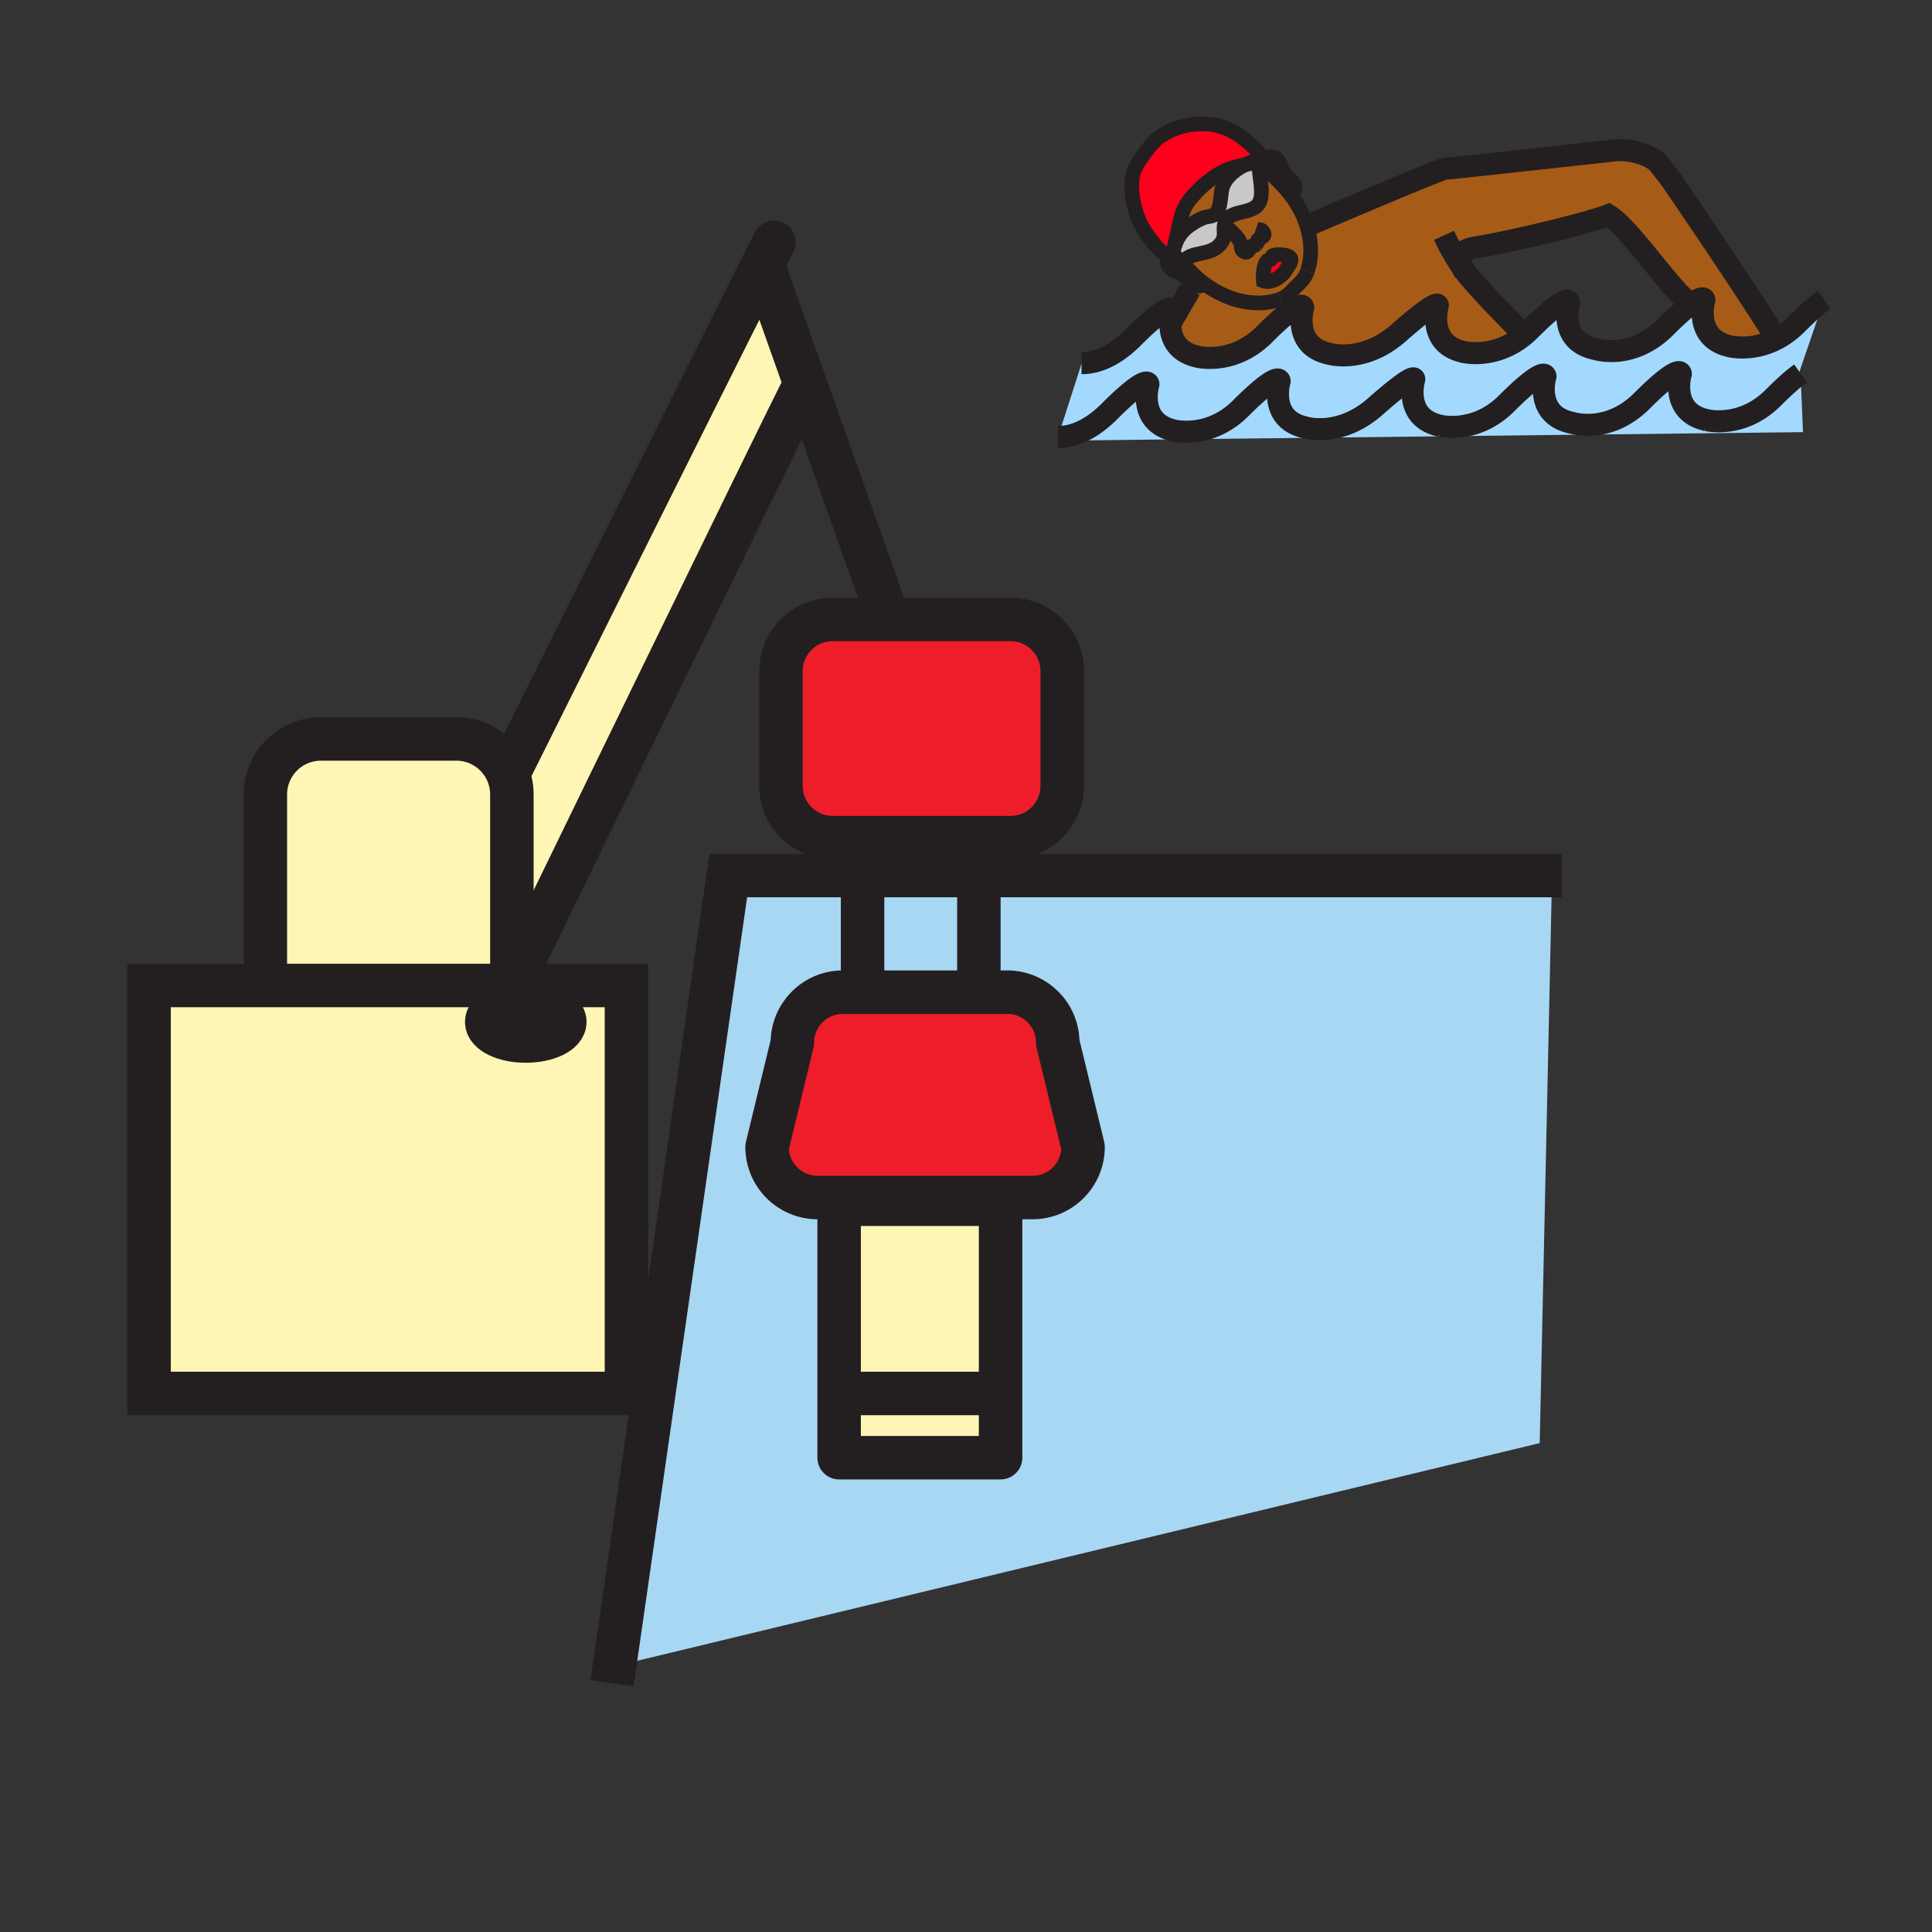 <?xml version="1.0"?><svg xmlns="http://www.w3.org/2000/svg" width="850.394" height="850.394" viewBox="0 0 850.394 850.394" overflow="visible"><rect x="0" y="0" width="850.394" height="850.394" fill="#333333" stroke="none"/><path d="M440.416 613.339v-83.285h-71.063V641.62h71.063v-28.281zm242.737-227.963l-5.432 249.819-407.239 98.241 50.082-348.061h59.105v51.331h-8.649c-12.295 0-22.257 9.971-22.257 22.257l-11.128 45.89c0 12.286 9.971 22.257 22.257 22.257h94.568c12.295 0 22.257-9.971 22.257-22.257l-11.128-45.89c0-12.286-9.962-22.257-22.248-22.257h-12.478V385.375h252.29z" fill="#a8d7f4"></path><path d="M465.59 458.964l11.128 45.89c0 12.286-9.962 22.257-22.257 22.257h-94.568c-12.286 0-22.257-9.971-22.257-22.257l11.128-45.89c0-12.286 9.962-22.257 22.257-22.257h72.321c12.286 0 22.248 9.971 22.248 22.257zM467.549 295.41v50.52c0 12.568-10.198 22.767-22.776 22.767h-78.255c-12.568 0-22.767-10.199-22.767-22.767v-50.52c0-12.568 10.199-22.767 22.767-22.767h78.254c12.579 0 22.777 10.199 22.777 22.767z" fill="#ed1e29"></path><path fill="#fff5b4" d="M440.416 613.339v28.281h-71.063v-28.281h1.914zM440.416 530.054v83.285h-71.063v-83.285z"></path><path fill="#a8d7f4" d="M430.864 435.294v1.413H379.67v-51.331h51.194z"></path><path d="M354.506 169.261l-.31.109c-7.638 14.519-125.319 256.754-125.319 256.754h-3.564v-76.413c0-4.639-1.294-8.987-3.536-12.678l4.047-.565s86.356-173.351 109.598-219.405l.692.347 18.392 51.851zM275.742 433.772v179.566H65.606V433.772h210.136zm-27.124 16.041c0-4.64-7.702-8.403-17.199-8.403-9.488 0-17.189 3.764-17.189 8.403 0 4.647 7.701 8.402 17.189 8.402 9.498.001 17.199-3.754 17.199-8.402z" fill="#fff5b4"></path><path d="M225.313 432.241v1.531H116.982v-4.612a25.488 25.488 0 0 1-.182-3.035v-76.413c0-13.507 10.946-24.453 24.453-24.453h59.606c8.859 0 16.624 4.712 20.917 11.775a24.364 24.364 0 0 1 3.536 12.678v82.529z" fill="#fff5b4"></path><g fill="none" stroke="#231f20" stroke-width="19.14"><path d="M340.698 106.711c-.784 1.486-2.616 5.086-5.277 10.354C312.18 163.119 225.824 336.47 225.824 336.47" stroke-linecap="round" stroke-linejoin="round"></path><path d="M354.196 169.371c-7.638 14.519-125.319 256.754-125.319 256.754M336.114 117.411l18.392 51.85 36.621 103.273"></path><path d="M379.67 368.697h-13.152c-12.568 0-22.767-10.199-22.767-22.767v-50.52c0-12.568 10.199-22.767 22.767-22.767h78.254c12.578 0 22.776 10.199 22.776 22.767v50.52c0 12.568-10.198 22.767-22.776 22.767H379.67zM379.67 368.815V433.007M430.864 371.104v64.19M430.864 436.707h12.478c12.286 0 22.248 9.971 22.248 22.257l11.128 45.89c0 12.286-9.962 22.257-22.257 22.257h-94.568c-12.286 0-22.257-9.971-22.257-22.257l11.128-45.89c0-12.286 9.962-22.257 22.257-22.257h59.843zM440.416 613.339v28.281h-71.063V530.054h71.063z" stroke-linecap="round" stroke-linejoin="round"></path><path d="M371.267 613.339h71.063M225.313 433.772h50.429v179.567H65.606V433.772h51.376zM116.982 429.16a25.488 25.488 0 0 1-.182-3.035v-76.413c0-13.507 10.946-24.453 24.453-24.453h59.606c8.859 0 16.624 4.712 20.917 11.775a24.364 24.364 0 0 1 3.536 12.678v82.529"></path><path d="M248.618 449.813c0 4.647-7.702 8.402-17.199 8.402-9.488 0-17.189-3.755-17.189-8.402 0-4.64 7.701-8.403 17.189-8.403 9.498 0 17.199 3.764 17.199 8.403zM687.364 385.376H320.565l-50.082 348.061-1.076 7.482"></path></g><path fill="none" d="M0 0h850.394v850.394H0z"></path><g><path d="M782.082 149.166c2.91-1.538 5.898-3.658 8.813-6.573 5.687-5.69 9.479-8.905 12.01-10.665l-11.382 33.201c-2.503 1.875-6.027 4.956-11.007 9.936-13.681 13.681-29.062 9.963-29.777 9.778l.596.102c-16.573-3.464-11.501-20.407-11.501-20.407s-.005-5.201-17.067 11.871c-15.007 15.012-31.007 9.658-31.007 9.658-16.577-3.464-11.506-20.406-11.506-20.406s0-5.196-17.066 11.871c-13.687 13.686-29.072 9.963-29.788 9.778l.601.102c-16.577-3.464-11.501-20.406-11.501-20.406s1.025-4.106-17.071 11.875c-15.719 13.88-30.675 9.307-30.675 9.307-16.572-3.464-11.501-20.411-11.501-20.411s0-5.191-17.071 11.875c-13.682 13.681-29.063 9.963-29.778 9.778l.596.102c-16.577-3.464-11.506-20.406-11.506-20.406s0-5.196-17.066 11.871c-6.896 6.9-13.086 9.82-18.019 10.845a21.676 21.676 0 0 1-4.729.476l10.447-32.471c5.367.042 13.382-2.027 22.68-11.321 17.066-17.072 17.066-11.875 17.066-11.875s-.559 1.875-.697 4.504c-.282 5.279 1.136 13.593 12.198 15.907l-.591-.106c.799.208 16.139 3.866 29.778-9.774 17.066-17.071 17.066-11.875 17.066-11.875s-5.071 16.942 11.506 20.406c0 0 14.956 4.573 30.675-9.307 18.092-15.977 17.066-11.875 17.066-11.875s-5.071 16.947 11.501 20.411l-.591-.106c.743.194 14.24 3.418 27.159-7.376a39.795 39.795 0 0 0 2.619-2.397c17.071-17.071 17.071-11.875 17.071-11.875s-5.076 16.947 11.501 20.411c0 0 16 5.349 31.007-9.658 4.809-4.809 8.259-7.848 10.744-9.737 6.323-4.822 6.323-2.139 6.323-2.139s-5.072 16.947 11.506 20.411l-.597-.106c.628.158 10.249 2.459 20.965-3.204z" fill="#a3d9ff"></path><path d="M633.398 187.309c.716.185 16.102 3.908 29.788-9.778 17.066-17.067 17.066-11.871 17.066-11.871s-5.071 16.942 11.506 20.406c0 0 16 5.354 31.007-9.658 17.063-17.071 17.067-11.871 17.067-11.871s-5.072 16.942 11.501 20.407l-.596-.102c.716.185 16.097 3.903 29.777-9.778 4.979-4.979 8.504-8.06 11.007-9.936.356-.263.693-.503 1.008-.725l1.08 25.815-323.181 3.695-.023-2.074c4.933-1.025 11.122-3.945 18.019-10.845 17.066-17.067 17.066-11.871 17.066-11.871s-5.071 16.942 11.506 20.406l-.596-.102c.716.185 16.097 3.903 29.778-9.778 17.071-17.067 17.071-11.875 17.071-11.875s-5.071 16.947 11.501 20.411c0 0 14.956 4.573 30.675-9.307 18.097-15.981 17.071-11.875 17.071-11.875s-5.076 16.942 11.501 20.406l-.599-.1z" fill="#a3d9ff"></path><path d="M742.84 132.681c-8.795-6.929-25.313-32.125-34.878-38.005-11.501 4.411-46.18 12.277-57.141 14-5.432.854-9.709 2.111-7.533 8.347.032.097.078.199.134.314.531 1.123 2.037 3.085 4.097 5.501.01.014.023.028.032.042 7.183 8.411 20.984 22.203 23.391 24.577-12.919 10.794-26.416 7.57-27.159 7.376l.591.106c-16.572-3.464-11.501-20.411-11.501-20.411s1.025-4.102-17.066 11.875c-15.719 13.88-30.675 9.307-30.675 9.307-16.577-3.464-11.506-20.406-11.506-20.406s0-5.196-17.066 11.875c-13.64 13.64-28.979 9.981-29.778 9.774l.591.106c-11.063-2.314-12.48-10.628-12.198-15.907l.697.032 7.995-13.783 1.414-2.115c.997.684 3.149 1.168 4.789-.443 11.012 8.217 23.861 10.462 33.506 6.808 2.887-1.095 4.13-2.771 6.425-5.035 2.48-2.443 4.259-3.912 5.382-7.058 2.115-5.931 2.068-13.053-.189-20.212l.674-.212s58.259-24.864 60.111-24.864c1.533 0 56.119-6.009 75.32-8.125l.093-.014c3.787-.416 13.242.781 18.268 5.4l5.64 7.224s26.401 38.236 46.785 70.411c-10.716 5.663-20.337 3.362-20.966 3.201l.597.106c-16.578-3.464-11.506-20.411-11.506-20.411s0-2.684-6.323 2.139l-1.047-1.52z" fill="#a65c17" class="aac-skin-fill"></path><path d="M565.021 112.247c5.293.716 2.975 3.644.738 6.975-1.843 2.734-6.105 5.676-9.658 4.383 0 0-.609-6.056 1.607-8.651.204-.236 1.35-.61 1.645-.804.286-.189.352-1.27.864-1.58 1.039-.632 3.552-.494 4.804-.323z" fill="#ff001c"></path><path d="M552.909 107.633c-.019.032-.041.06-.064.092l.18-.204c-.042.038-.079.075-.116.112zM524.41 119.91c-.757-.771-2.66-2.693-4.628-4.688l1.252-.337c4.009-4.443 11.252-2.254 15.7-7.025 3.953-4.25.632-6.915 2.951-10.873 2.526-4.314 10.993-2.919 14.056-6.947 3.27-4.31.055-12.822.54-17.861l.545-.31c.518.508 1.063 1.053 1.621 1.612a1344.71 1344.71 0 0 1 7.441 7.469 49.38 49.38 0 0 1 4.212 4.859c3.289 4.319 5.649 8.938 7.091 13.538 2.258 7.159 2.305 14.282.189 20.212-1.123 3.146-2.901 4.614-5.382 7.058-2.295 2.263-3.538 3.94-6.425 5.035-9.645 3.654-22.494 1.409-33.506-6.808a49.994 49.994 0 0 1-5.657-4.934zm41.349-.688c2.236-3.331 4.555-6.259-.738-6.975-1.252-.171-3.765-.31-4.804.323-.513.31-.578 1.39-.864 1.58-.295.194-1.44.568-1.645.804-2.217 2.596-1.607 8.651-1.607 8.651 3.552 1.293 7.815-1.649 9.658-4.383zM548.009 72.51c-4.48 2.176-8.684 5.723-9.954 9.94-.983 3.261-.397 9.418-3.242 11.838-1.201 1.025-2.841.924-4.31 1.339-2.088.587-4.203 1.815-6.027 3.04-2.984 2-5.612 4.314-7.433 9.496.186-.864.328-1.769.546-2.596 1.838-7.035 1.829-12.457 6.42-18.051 4.355-5.307 10.48-10.656 17.03-13.168 2.152-.826 4.73-1.362 6.97-1.838z" fill="#a65c17" class="aac-skin-fill"></path><path d="M548.009 72.51c2.79-.591 5.053-1.085 5.316-1.912l.18-.042c.402.397.851.84 1.321 1.312l-.545.31c-.485 5.039 2.729 13.552-.54 17.861-3.063 4.028-11.529 2.633-14.056 6.947-2.319 3.958 1.002 6.624-2.951 10.873-4.448 4.771-11.691 2.582-15.7 7.025l-1.252.337c-1.09-1.109-2.198-2.236-3.149-3.21v-.004c-.296-.305-.578-.591-.832-.859.675-.707.993-1.806 1.242-2.984 1.82-5.182 4.448-7.496 7.433-9.496 1.824-1.224 3.939-2.453 6.027-3.04 1.469-.416 3.108-.314 4.31-1.339 2.845-2.42 2.259-8.578 3.242-11.838 1.27-4.218 5.473-7.765 9.954-9.941z" fill="#c8c8c8"></path><path d="M515.801 111.147c-.526.563-1.284.878-2.406.776-2.753-.249-9.991-10.129-11.682-14.069-1.718-4-5.274-14.356-2.637-22.471 1.122-3.459 7.648-12.383 10.6-14.573 6.527-4.841 13.575-6.545 21.22-6.203 8.425.383 16.088 4.323 25.547 15.136l1.044.541c-.452 1.021-.794 2.697-1.039 3.196-.559-.559-1.104-1.104-1.621-1.612-.471-.471-.919-.915-1.321-1.312l-.152-.152c-.019-.402-.476-.878-1.506-1.469.356.342.878.854 1.506 1.469a.468.468 0 0 1-.027.194c-1.704.388-3.533 1.039-5.316 1.912-2.24.476-4.817 1.012-6.97 1.838-6.55 2.513-12.675 7.861-17.03 13.168-4.591 5.594-4.582 11.016-6.42 18.051-.218.827-.36 1.732-.546 2.596-.251 1.179-.569 2.278-1.244 2.984z" fill="#ff001c"></path><g fill="none" stroke="#231f20"><path d="M647.519 122.838c-2.06-2.416-3.565-4.378-4.097-5.501a2.583 2.583 0 0 1-.134-.314c-2.176-6.236 2.102-7.492 7.533-8.347 10.961-1.723 45.64-9.589 57.141-14 9.565 5.88 26.083 31.076 34.878 38.005M670.941 147.457c-2.406-2.374-16.208-16.167-23.391-24.577" stroke-width="9.7"></path><path d="M514.767 110.067c.276.295.628.66 1.034 1.081.254.268.536.554.832.859v.004c.951.975 2.06 2.102 3.149 3.21 1.968 1.995 3.871 3.917 4.628 4.688a49.806 49.806 0 0 0 5.658 4.933c11.012 8.217 23.861 10.462 33.506 6.808" stroke-width="6.466"></path><path d="M516.351 112.289a4.677 4.677 0 0 0-1.806 1.501c-1.954 2.661.933 4.956 2.854 5.63 4.669 1.635 5.108 3.497 7.686 5.718.06.051.125.102.194.148.997.684 3.149 1.168 4.789-.443.204-.199.397-.43.578-.693M556.447 73.48c.245-.499.587-2.176 1.039-3.196.152-.337.314-.605.49-.73 2.688-1.917 4.946.993 5.594 2.919 1.57 4.698 3.427 5.164 5.611 7.774.832.988 1.543 3.801-1.053 5.538M575.381 119.559c-1.123 3.146-2.901 4.614-5.382 7.058-2.295 2.263-3.538 3.94-6.425 5.035" stroke-width="6.466"></path><path d="M551.847 68.935c.356.342.878.854 1.506 1.469l.152.152c.402.397.851.84 1.321 1.312.518.508 1.063 1.053 1.621 1.612a1344.71 1344.71 0 0 1 7.441 7.469 49.38 49.38 0 0 1 4.212 4.859c3.289 4.319 5.649 8.938 7.091 13.538 2.258 7.159 2.305 14.282.189 20.212M552.909 107.633c.892-1.275.061-1.723 1.501-2.591 1.238-.739 2.79-1.293 1.497-3.1-.887-1.247-1.839-.591-3.123-1.03M552.909 107.633c.037-.037.074-.074.115-.111l-.18.204c.024-.033.047-.061.065-.093z" stroke-width="6.466"></path><path d="M538.882 99.171c2.313 1.838 5.732 4.873 6.748 6.933l.587 1.266c.425 1.289-.245 2.231.988 3.136 1.787 1.316 2.355-.222 3.118-1.45.877-1.418 1.413-.365 2.586-1.422M557.708 114.954c.204-.236 1.35-.61 1.645-.804.286-.189.352-1.27.864-1.58 1.039-.633 3.552-.494 4.804-.323 5.293.716 2.975 3.644.738 6.975-1.843 2.734-6.105 5.676-9.658 4.383 0 0-.61-6.056 1.607-8.651zM556.442 69.744c-9.459-10.813-17.122-14.753-25.547-15.136-7.645-.342-14.692 1.362-21.22 6.203-2.951 2.189-9.478 11.113-10.6 14.573-2.638 8.115.919 18.471 2.637 22.471 1.69 3.94 8.929 13.82 11.682 14.069 1.122.102 1.88-.212 2.406-.776.675-.707.993-1.806 1.242-2.984.186-.864.328-1.769.546-2.596 1.838-7.035 1.829-12.457 6.42-18.051 4.355-5.307 10.48-10.656 17.03-13.168 2.152-.827 4.729-1.363 6.97-1.838 2.79-.591 5.053-1.085 5.316-1.912a.466.466 0 0 0 .027-.194c-.019-.402-.476-.878-1.506-1.469" stroke-width="6.466"></path><path d="M553.505 70.557l-.18.042c-1.704.388-3.533 1.039-5.316 1.912-4.48 2.176-8.684 5.723-9.954 9.94-.983 3.261-.397 9.418-3.242 11.838-1.201 1.025-2.841.924-4.31 1.339-2.088.587-4.203 1.815-6.027 3.04-2.984 2-5.612 4.314-7.433 9.496-.004.014-.009.023-.014.037M521.034 114.884c4.009-4.443 11.252-2.254 15.7-7.025 3.953-4.25.632-6.915 2.951-10.873 2.526-4.314 10.993-2.919 14.056-6.947 3.27-4.31.055-12.822.54-17.861" stroke-width="6.466"></path><path d="M476.055 159.845h.069c5.367.042 13.382-2.027 22.68-11.321 17.066-17.072 17.066-11.875 17.066-11.875s-.559 1.875-.697 4.504c-.282 5.279 1.136 13.593 12.198 15.907l-.623-.111.032.005c.799.208 16.139 3.866 29.778-9.774 17.066-17.071 17.066-11.875 17.066-11.875s-5.071 16.942 11.506 20.406c0 0 14.956 4.573 30.675-9.307 18.092-15.977 17.066-11.875 17.066-11.875s-5.071 16.947 11.501 20.411l-.623-.111.032.005c.743.194 14.24 3.418 27.159-7.376a39.795 39.795 0 0 0 2.619-2.397c17.071-17.071 17.071-11.875 17.071-11.875s-5.076 16.947 11.501 20.411c0 0 16 5.349 31.007-9.658 4.809-4.809 8.259-7.848 10.744-9.737 6.323-4.822 6.323-2.139 6.323-2.139s-5.072 16.947 11.506 20.411l-.629-.111.032.004c.629.162 10.25 2.462 20.966-3.201 2.91-1.538 5.898-3.658 8.813-6.573 5.687-5.69 9.479-8.905 12.01-10.665M465.677 192.316a21.614 21.614 0 0 0 4.729-.476c4.933-1.025 11.122-3.945 18.019-10.845 17.066-17.067 17.066-11.871 17.066-11.871s-5.071 16.942 11.506 20.406l-.596-.102s-.027-.005 0 0c.716.185 16.097 3.903 29.778-9.778 17.071-17.067 17.071-11.875 17.071-11.875s-5.071 16.947 11.501 20.411c0 0 14.956 4.573 30.675-9.307 18.097-15.981 17.071-11.875 17.071-11.875s-5.076 16.942 11.501 20.406l-.601-.102s-.027-.005 0 0c.716.185 16.102 3.908 29.788-9.778 17.066-17.067 17.066-11.871 17.066-11.871s-5.071 16.942 11.506 20.406c0 0 16 5.354 31.007-9.658 17.063-17.071 17.067-11.871 17.067-11.871s-5.072 16.942 11.501 20.407l-.596-.102s-.028-.004 0 0c.716.185 16.097 3.903 29.777-9.778 4.979-4.979 8.504-8.06 11.007-9.936.356-.263.693-.503 1.008-.725M523.865 127.401l-7.995 13.784" stroke-width="9.7"></path><path d="M575.865 99.134s58.259-24.864 60.111-24.864c1.533 0 56.119-6.009 75.32-8.125l.093-.014c3.787-.416 13.242.781 18.268 5.4l5.64 7.224s26.401 38.236 46.785 70.411c.12.194.24.383.36.573" stroke-width="9.7"></path><path d="M635.606 103.586c2.051 4.508 4.79 9.33 7.815 13.75a82.747 82.747 0 0 0 4.097 5.501c.01.014.023.028.032.042" stroke-width="9.7"></path></g></g></svg>